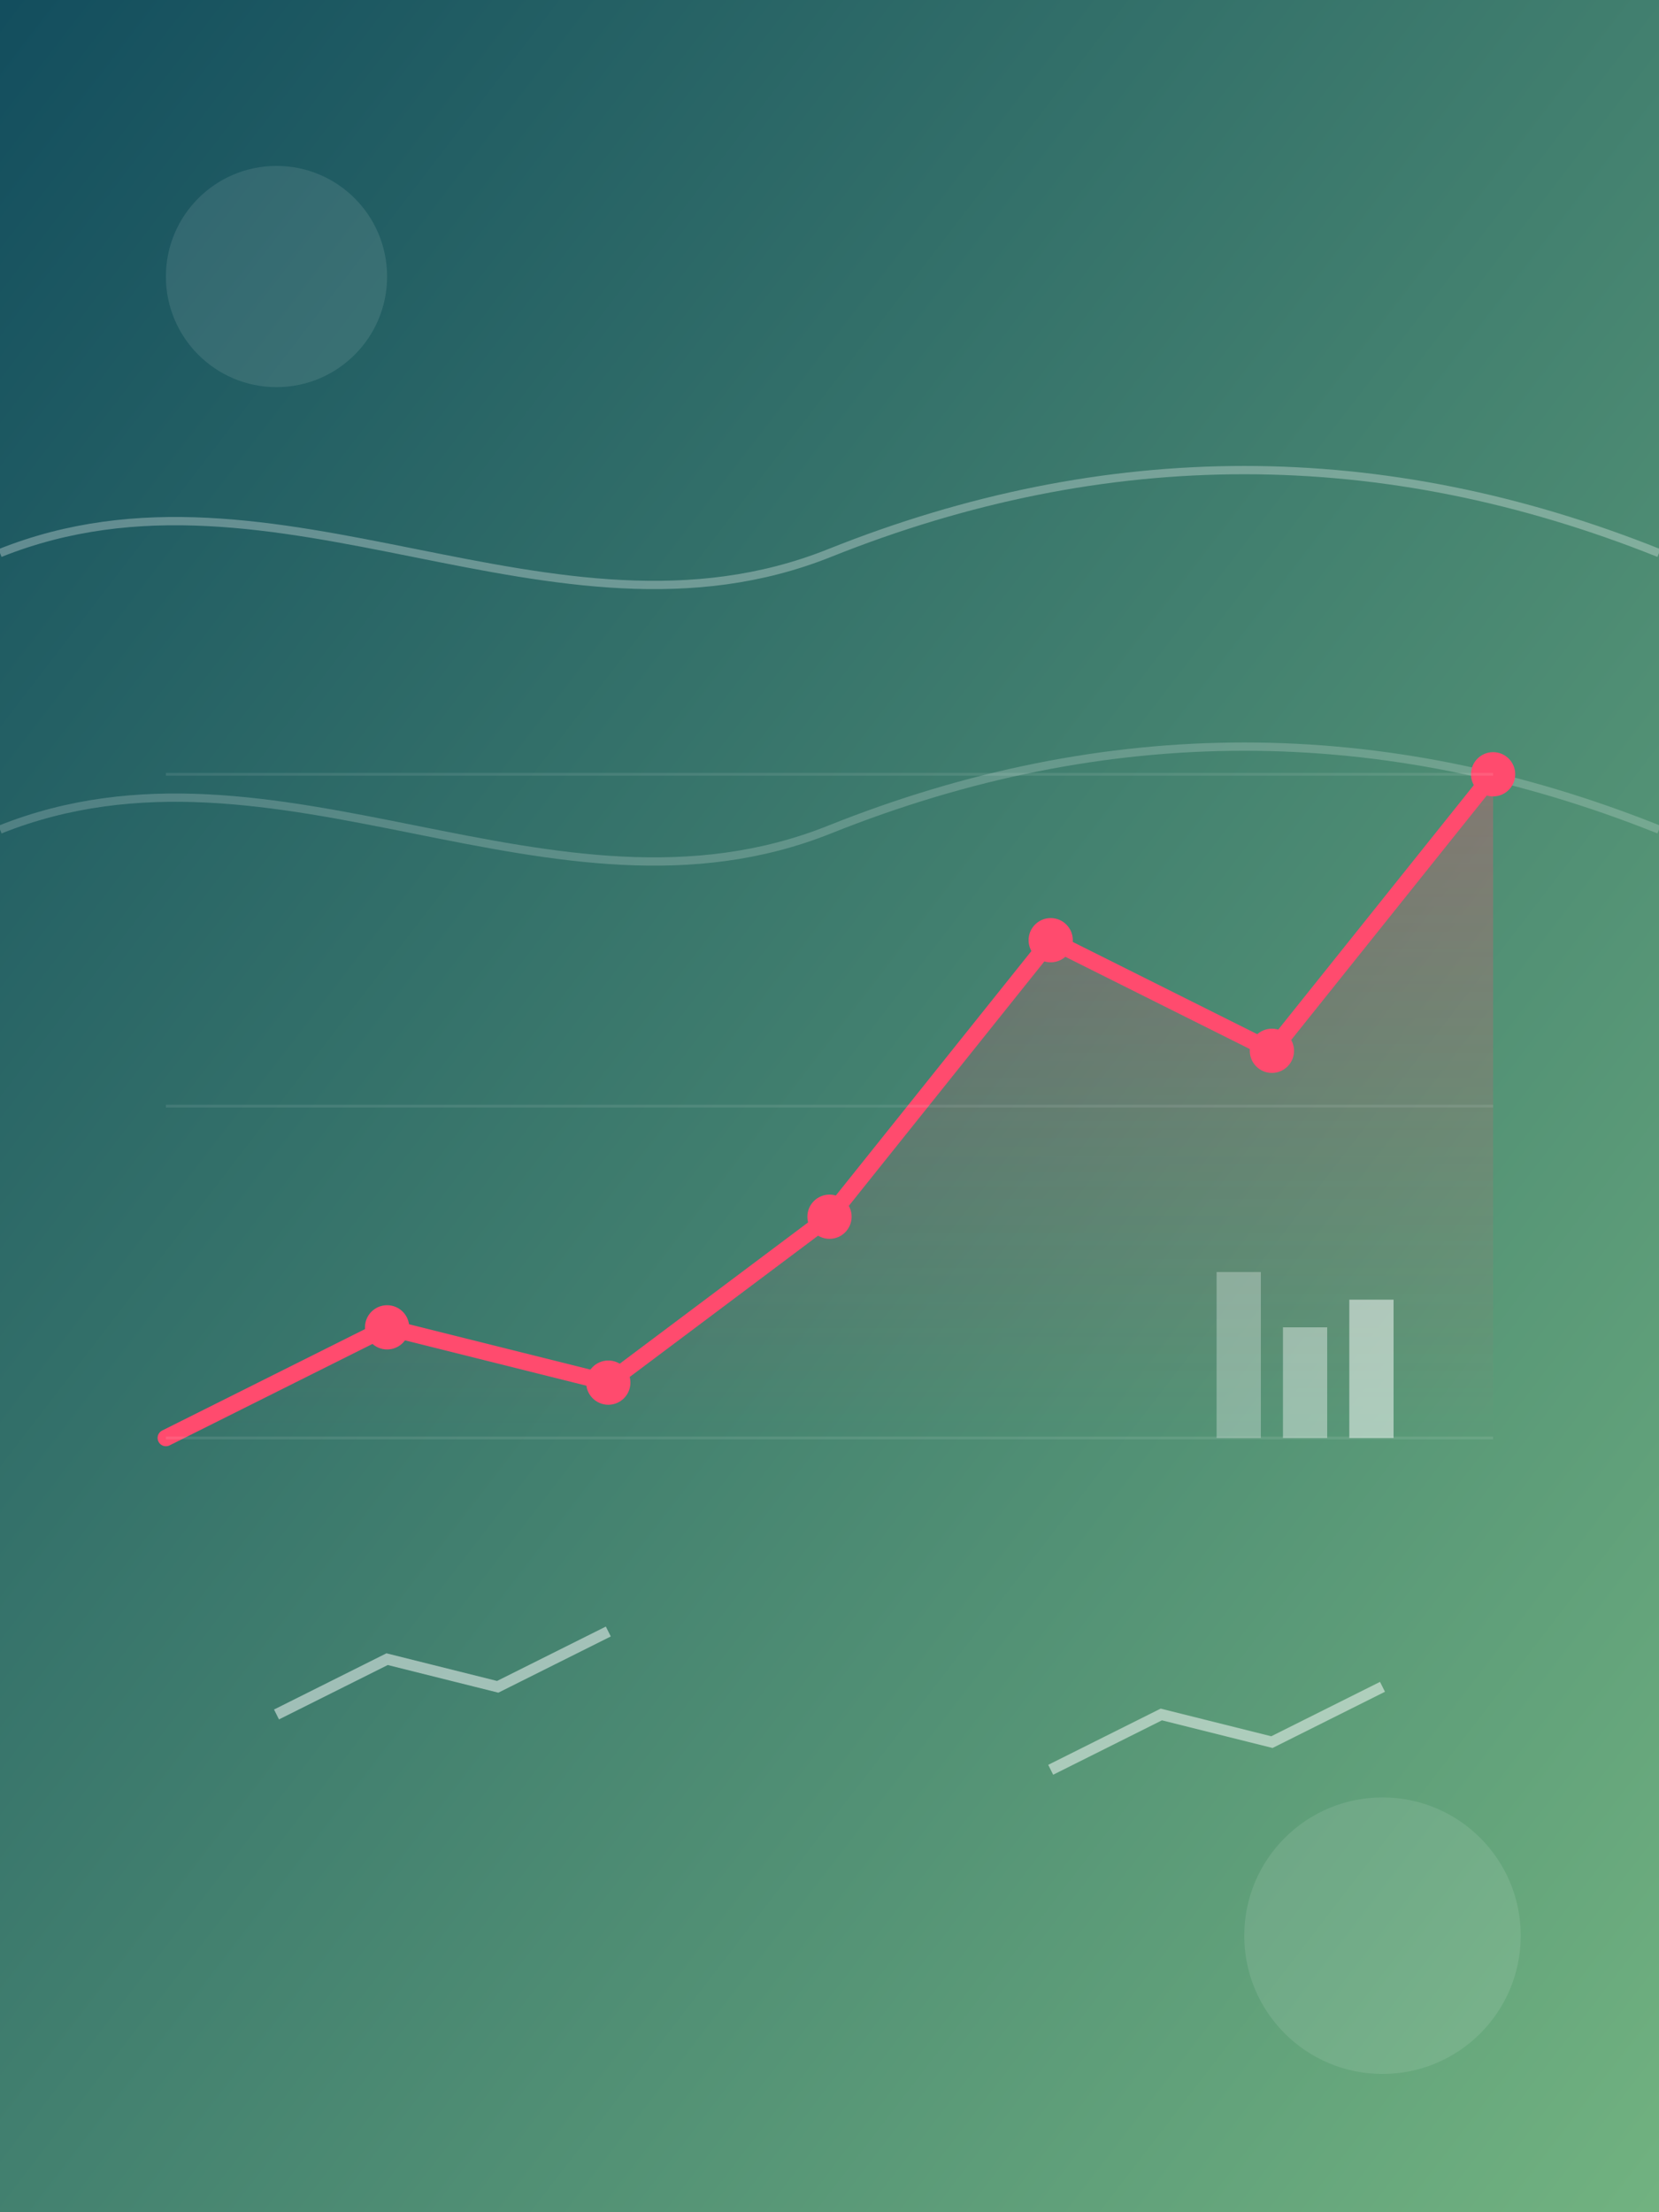 <svg xmlns="http://www.w3.org/2000/svg" viewBox="0 0 300 400">
  <rect x="0" y="0" width="300" height="400" fill="#333333" stroke="none"/>
  <!-- 그라데이션 정의 -->
  <defs>
    <linearGradient id="bgGradient" x1="0%" y1="0%" x2="100%" y2="100%">
      <stop offset="0%" style="stop-color:#134e5e;stop-opacity:1" />
      <stop offset="100%" style="stop-color:#71b280;stop-opacity:1" />
    </linearGradient>
    
    <linearGradient id="chartGradient" x1="0%" y1="0%" x2="0%" y2="100%">
      <stop offset="0%" style="stop-color:#ff4b6e;stop-opacity:0.3" />
      <stop offset="100%" style="stop-color:#ff4b6e;stop-opacity:0" />
    </linearGradient>
  </defs>
  
  <!-- 배경 -->
  <rect width="300" height="400" fill="url(#bgGradient)"/>
  
  <!-- 추상적인 곡선 장식 -->
  <path d="M0,100 C50,80 100,120 150,100 S250,80 300,100" 
        stroke="#ffffff" 
        fill="none" 
        stroke-width="1.5"
        opacity="0.3"/>
  
  <path d="M0,150 C50,130 100,170 150,150 S250,130 300,150" 
        stroke="#ffffff" 
        fill="none" 
        stroke-width="1.5"
        opacity="0.2"/>
  
  <!-- 메인 차트 -->
  <g transform="translate(30,80)">
    <!-- 차트 영역 -->
    <path d="M0,180 L40,160 L80,170 L120,140 L160,90 L200,110 L240,60 L240,180 L0,180 Z" 
          fill="url(#chartGradient)"/>
    
    <!-- 차트 라인 -->
    <path d="M0,180 L40,160 L80,170 L120,140 L160,90 L200,110 L240,60" 
          fill="none"
          stroke="#ff4b6e"
          stroke-width="3"
          stroke-linecap="round"/>
    
    <!-- 포인트 마커 -->
    <circle cx="40" cy="160" r="4" fill="#ff4b6e"/>
    <circle cx="80" cy="170" r="4" fill="#ff4b6e"/>
    <circle cx="120" cy="140" r="4" fill="#ff4b6e"/>
    <circle cx="160" cy="90" r="4" fill="#ff4b6e"/>
    <circle cx="200" cy="110" r="4" fill="#ff4b6e"/>
    <circle cx="240" cy="60" r="4" fill="#ff4b6e"/>
  </g>
  
  <!-- 작은 장식용 차트들 -->
  <g transform="translate(50,280)">
    <path d="M0,30 L20,20 L40,25 L60,15" 
          stroke="#ffffff"
          stroke-width="2"
          fill="none"
          opacity="0.5"/>
  </g>
  
  <g transform="translate(190,300)">
    <path d="M0,20 L20,10 L40,15 L60,5" 
          stroke="#ffffff"
          stroke-width="2"
          fill="none"
          opacity="0.5"/>
  </g>
  
  <!-- 통계 막대 그래프 -->
  <g transform="translate(220,230)">
    <rect x="0" y="0" width="8" height="30" fill="#ffffff" opacity="0.3"/>
    <rect x="12" y="10" width="8" height="20" fill="#ffffff" opacity="0.4"/>
    <rect x="24" y="5" width="8" height="25" fill="#ffffff" opacity="0.5"/>
  </g>
  
  <!-- 추상적인 원형 요소 -->
  <circle cx="50" cy="50" r="20" fill="#ffffff" opacity="0.1"/>
  <circle cx="250" cy="350" r="25" fill="#ffffff" opacity="0.1"/>
  
  <!-- 그리드 라인 -->
  <g stroke="#ffffff" stroke-width="0.5" opacity="0.1">
    <line x1="30" y1="140" x2="270" y2="140"/>
    <line x1="30" y1="200" x2="270" y2="200"/>
    <line x1="30" y1="260" x2="270" y2="260"/>
  </g>
</svg>